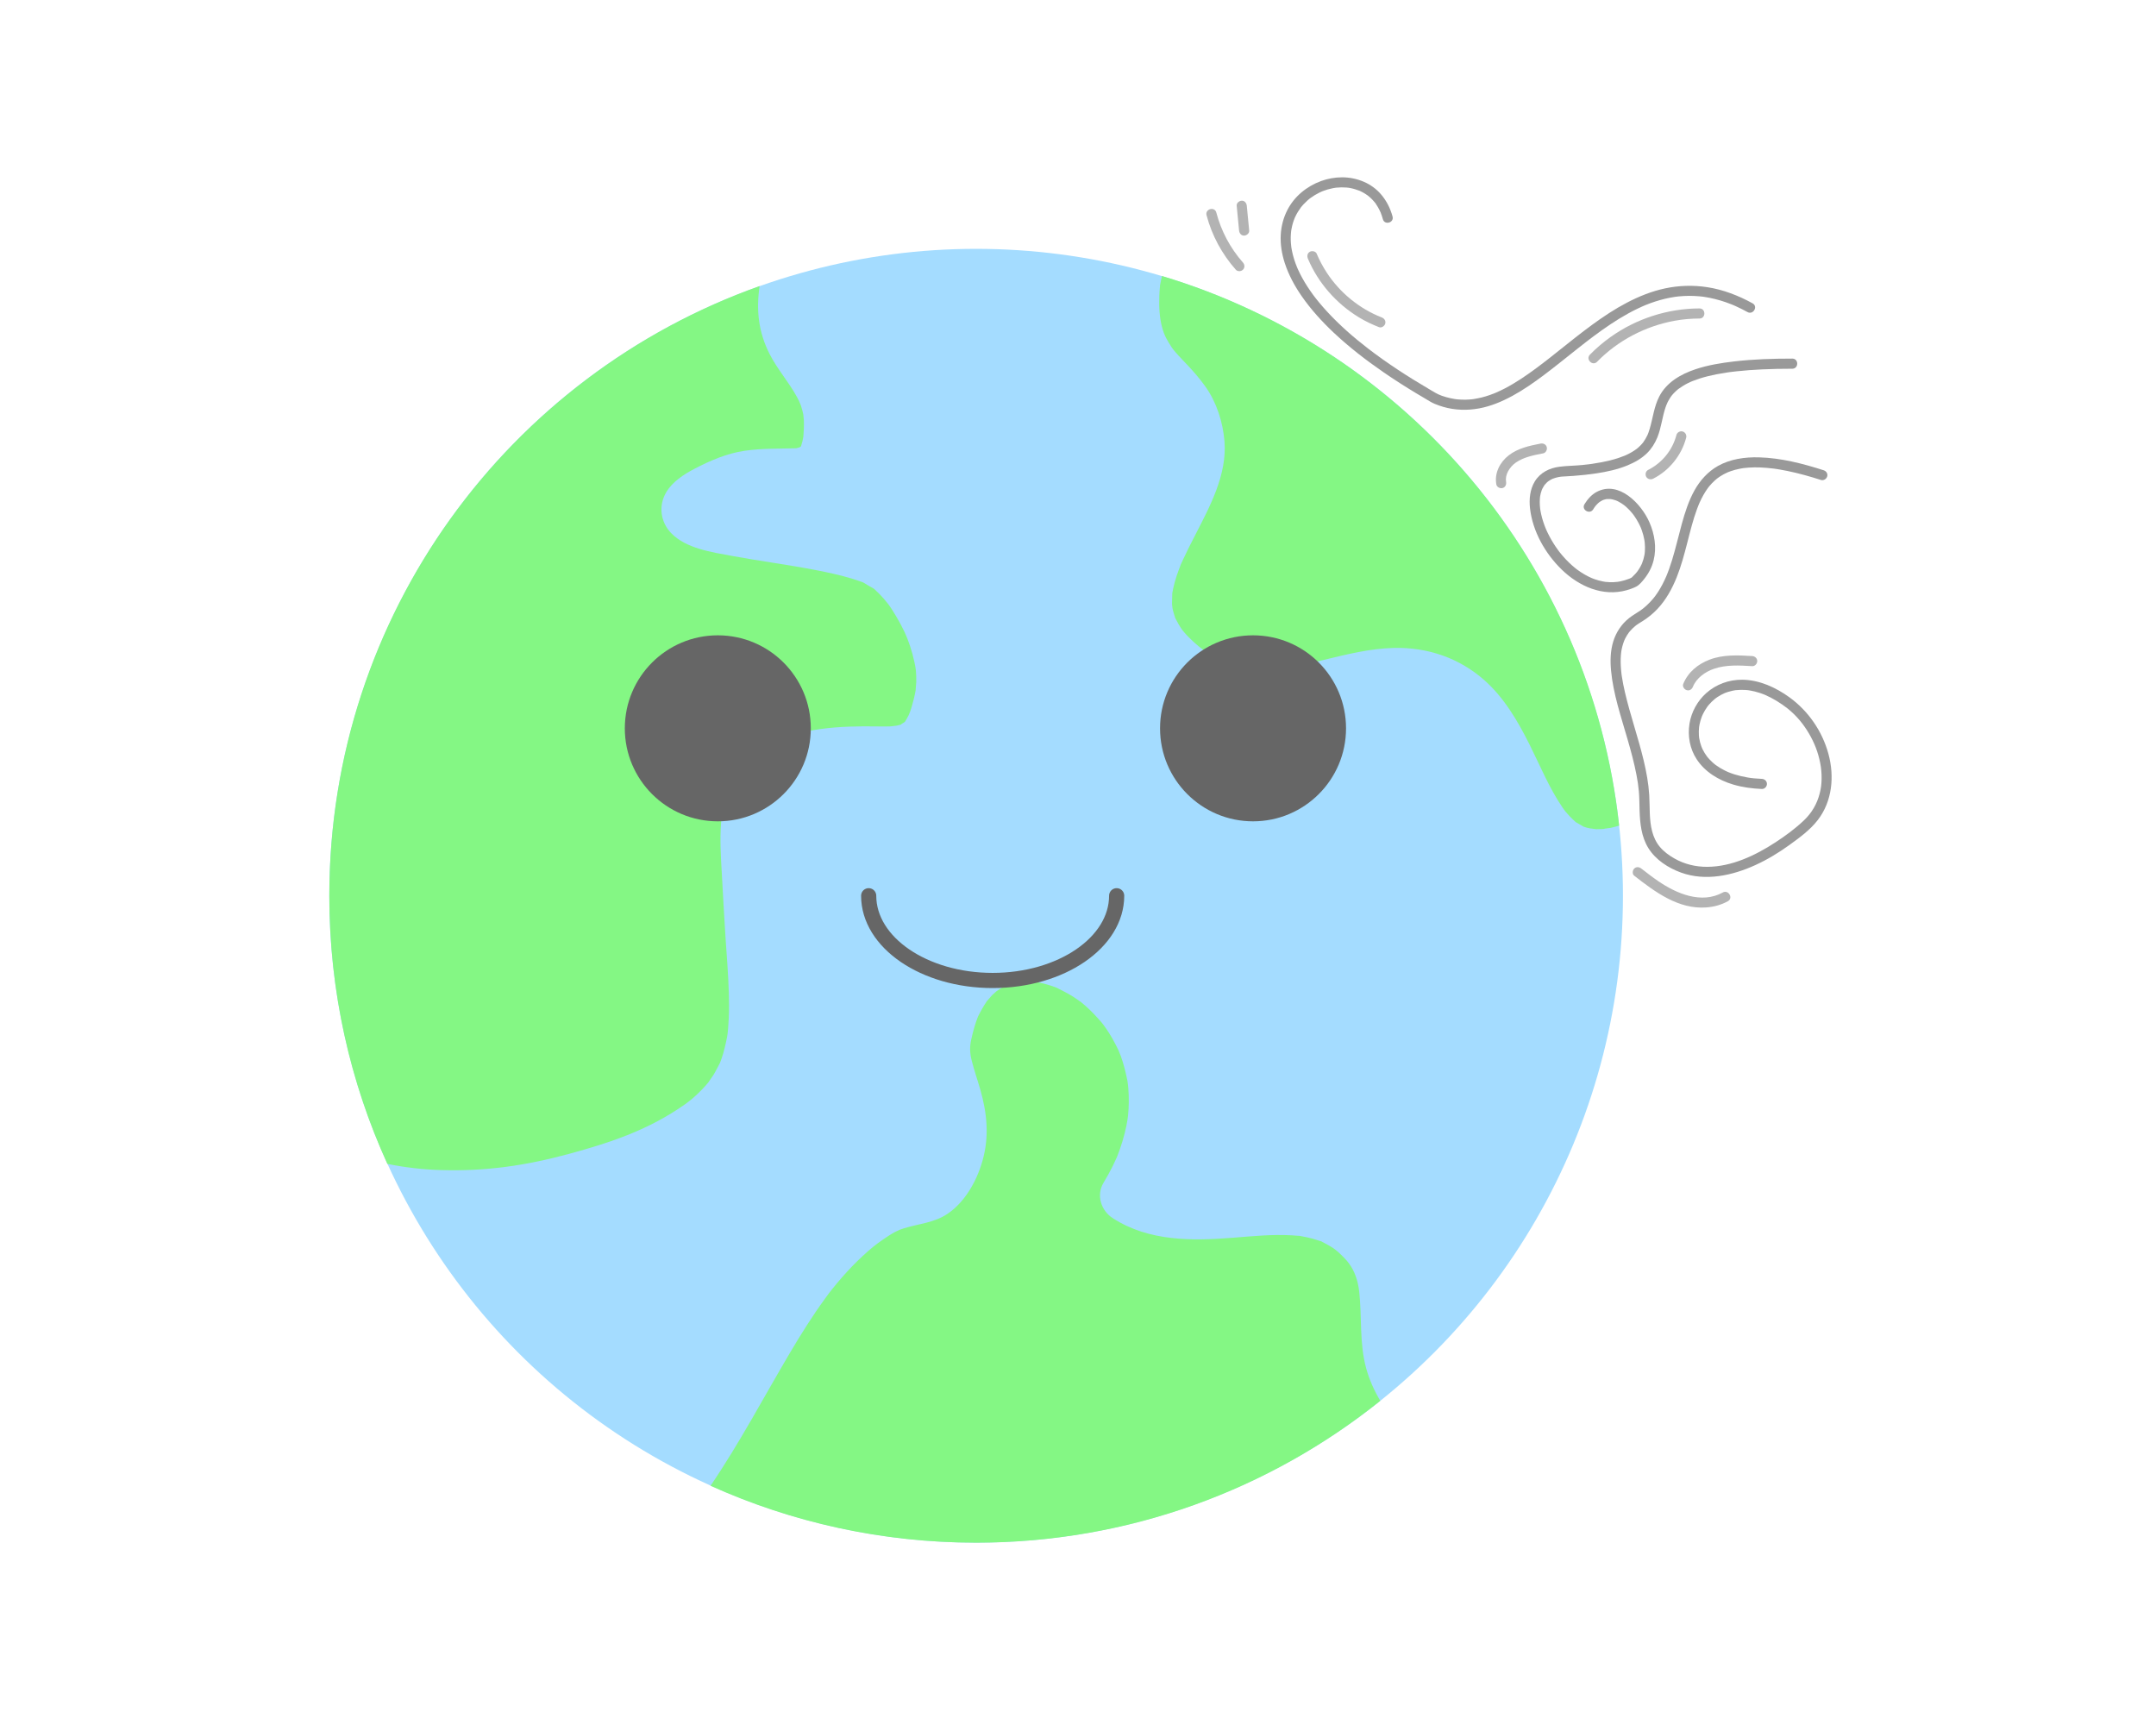 <?xml version="1.0" encoding="utf-8"?>
<!-- Generator: Adobe Illustrator 24.0.1, SVG Export Plug-In . SVG Version: 6.00 Build 0)  -->
<svg version="1.1" id="Layer_1" xmlns="http://www.w3.org/2000/svg" xmlns:xlink="http://www.w3.org/1999/xlink" x="0px" y="0px"
	 viewBox="0 0 1280 1024" style="enable-background:new 0 0 1280 1024;" xml:space="preserve">
<style type="text/css">
	.st0{fill:#FCF07E;stroke:#FCF07E;stroke-width:20;stroke-linecap:round;stroke-miterlimit:10;}
	.st1{fill:#A4DCFF;}
	.st2{fill:#84F784;}
	.st3{fill:#666666;}
	.st4{fill:none;stroke:#666666;stroke-width:9;stroke-linecap:round;stroke-miterlimit:10;}
	.st5{fill:#F4F4F4;}
	.st6{fill:#D3D3D3;}
	.st7{fill:#BEBEBF;}
	.st8{fill:#999999;}
	.st9{fill:#CCCCCC;}
	.st10{fill:#B3B3B3;}
	.st11{fill:#E6E6E6;}
	.st12{fill:none;stroke:#29ABE2;stroke-width:17;stroke-linecap:round;stroke-miterlimit:10;stroke-dasharray:25,35;}
	.st13{fill:none;stroke:#F2F2F2;stroke-width:17;stroke-linecap:round;stroke-miterlimit:10;stroke-dasharray:25,35;}
	.st14{fill:none;stroke:#000000;stroke-width:6;stroke-miterlimit:10;}
	.st15{fill:#FFFFFF;stroke:#FFFFFF;stroke-width:10;stroke-linecap:round;stroke-miterlimit:10;}
	.st16{fill:#FFFFFF;stroke:#E6E6E6;stroke-width:10;stroke-linecap:round;stroke-miterlimit:10;}
	.st17{fill:none;stroke:#F2F2F2;stroke-width:17;stroke-linecap:round;stroke-miterlimit:10;}
	.st18{fill:none;stroke:#CCCCCC;stroke-width:17;stroke-linecap:round;stroke-miterlimit:10;}
	.st19{fill:#FCF07E;stroke:#FCF07E;stroke-width:14;stroke-linecap:round;stroke-miterlimit:10;}
	.st20{fill:none;stroke:#F2F2F2;stroke-width:17;stroke-linecap:round;stroke-miterlimit:10;stroke-dasharray:2,35;}
	.st21{fill:#F7C161;stroke:#999999;stroke-width:8;stroke-miterlimit:10;}
	.st22{fill:#666666;stroke:#999999;stroke-width:8;stroke-linecap:round;stroke-miterlimit:10;}
	.st23{fill:none;stroke:#666666;stroke-width:6;stroke-linecap:round;stroke-miterlimit:10;}
	.st24{opacity:0.65;}
	.st25{fill:#808080;stroke:#4D4D4D;stroke-width:3;stroke-linecap:round;stroke-miterlimit:10;}
	.st26{fill:#999999;stroke:#4D4D4D;stroke-width:3;stroke-linecap:round;stroke-miterlimit:10;}
	.st27{fill:#B3B3B3;stroke:#4D4D4D;stroke-width:3;stroke-linecap:round;stroke-miterlimit:10;}
	.st28{fill:#CCCCCC;stroke:#4D4D4D;stroke-width:3;stroke-linecap:round;stroke-miterlimit:10;}
	.st29{fill:#E6E6E6;stroke:#4D4D4D;stroke-width:3;stroke-linecap:round;stroke-miterlimit:10;}
	.st30{fill:#F2F2F2;stroke:#4D4D4D;stroke-width:3;stroke-linecap:round;stroke-miterlimit:10;}
</style>
<g>
	<g>
		<g>
			<circle class="st1" cx="579.52" cy="531.73" r="384.01"/>
			<path class="st2" d="M811.09,812.27c-4.12-14.98-2.45-30.45-4.16-45.69c-0.51-4.56-1.9-10.12-4.77-14.64
				c-1.77-2.79-2.73-3.83-5.26-6.4c-0.75-0.77-1.53-1.51-2.33-2.23c0,0-2.46-1.93-2.42-1.96c-2.23-1.53-4.58-2.82-6.99-4.06
				c-0.35-0.18-0.59-0.31-0.79-0.42c-0.23-0.06-0.51-0.14-0.91-0.26c-1.38-0.42-2.73-0.91-4.13-1.3c-2.33-0.64-4.7-1.1-7.08-1.54
				c-0.32-0.06-0.58-0.11-0.79-0.15c-0.24-0.01-0.55-0.02-0.97-0.04c-1.23-0.07-2.46-0.2-3.7-0.27
				c-11.56-0.65-23.13,0.51-34.64,1.43c-24.49,1.96-50.13,2.23-71.56-11.64c-6.89-4.45-9.85-13.58-5.48-20.9
				c1.94-3.24,3.79-6.54,5.47-9.92c0.81-1.64,1.59-3.3,2.33-4.97c0.15-0.36,0.41-0.98,0.48-1.15c2.24-5.73,4.05-11.63,5.3-17.66
				c0.26-1.27,0.49-2.55,0.7-3.83c-0.07,0.31,0.3-2.18,0.34-2.6c0.24-2.54,0.39-5.09,0.42-7.65c0.04-2.89-0.06-5.78-0.29-8.66
				c-0.06-0.69-0.14-1.38-0.21-2.06c-0.07-0.52-0.25-1.84-0.33-2.23c-1.01-4.97-2.19-9.83-3.92-14.6c-0.28-0.77-2.31-5.44-0.57-1.62
				c-0.31-0.68-0.6-1.38-0.93-2.05c-1.16-2.33-2.31-4.66-3.61-6.91c-1.1-1.9-2.27-3.76-3.51-5.58c-0.57-0.84-1.18-1.66-1.78-2.48
				c-0.34-0.45-0.84-1.1-1.05-1.34c-3.02-3.46-6.12-6.8-9.58-9.84c-0.78-0.68-1.6-1.32-2.37-2.01c-0.06-0.05-0.09-0.08-0.14-0.13
				c0,0,0,0-0.01,0c-1.54-1.05-3.02-2.16-4.59-3.16c-3.19-2.05-6.53-3.66-9.89-5.39c-0.89-0.29-1.77-0.67-2.66-0.97
				c-1.63-0.56-3.27-1.05-4.94-1.48c-1.62-0.42-3.27-0.66-4.89-1.05c-0.75-0.06-1.5-0.14-2.26-0.19c-1.77-0.1-3.54-0.12-5.3-0.04
				c-0.63,0.03-1.26,0.09-1.89,0.14c-1.33,0.45-2.96,0.54-4.31,0.91c-1.23,0.34-5.96,2.37-2.79,0.83c-1.32,0.63-2.64,1.26-3.91,2.02
				c-0.43,0.25-1.99,1.35-2.84,1.92c-0.8,0.72-2.25,1.98-2.6,2.33c-0.67,0.66-3.09,3.68-2.94,3.32c-1.97,2.89-3.67,5.87-5.24,9.02
				c-0.06,0.12-0.13,0.27-0.2,0.44c-0.22,0.59-0.35,0.94-0.42,1.1c-0.23,0.6-0.45,1.2-0.66,1.8c-0.81,2.37-1.51,4.78-2.11,7.22
				c-1.39,5.64-1.78,8.14-1.19,12.62c0.42,3.19,2.77,10.8,4.29,15.57c4.4,13.78,6.89,27.34,4.08,41.76
				c-2.66,13.7-10.24,29-22.11,36.96c-7.9,5.3-16.96,5.83-25.77,8.55c-0.88,0.27-1.76,0.57-2.63,0.89c0.22-0.03-2.48,1.17-2.67,1.27
				c-2.5,1.35-4.88,2.94-7.22,4.55c-4.5,3.1-6.96,5.09-11.92,9.66c-4.39,4.05-8.52,8.36-12.45,12.85c-1.91,2.18-3.76,4.4-5.57,6.66
				c-2.1,2.62-2.02,2.54-4.4,5.81c-7.46,10.24-14.19,20.98-20.64,31.87c-15.62,26.36-30.1,53.9-47.37,79.29
				c48.1,21.69,101.47,33.78,157.67,33.78c90.8,0,174.22-31.53,239.96-84.22C815.88,825.55,812.99,819.15,811.09,812.27z"/>
			<path class="st2" d="M961.28,490.12C944.55,334.9,835.35,207.41,689.86,163.84c-0.37,1.52-0.7,3.06-0.97,4.6
				c-0.08,0.47-0.14,0.7-0.17,0.78c-0.02,0.26-0.05,0.56-0.08,0.92c-0.15,1.73-0.28,3.45-0.34,5.19c-0.21,6.24-0.06,12.7,1.57,18.76
				c1.39,5.15,2.67,7.28,5.9,12.33c0.31,0.43,0.53,0.73,0.67,0.93c0.45,0.54,0.89,1.09,1.35,1.62c0.61,0.71,1.23,1.4,1.86,2.09
				c1.7,1.88,3.47,3.69,5.21,5.53c3.91,4.13,7.61,8.41,10.9,13.06c6.54,9.22,10.3,21.07,11.2,32.31
				c1.6,19.85-8.66,38.68-17.42,55.75c-2.46,4.79-4.92,9.58-7.17,14.47c-0.37,0.8-0.73,1.62-1.1,2.42
				c-0.12,0.25-0.21,0.46-0.29,0.63c-0.06,0.16-0.13,0.35-0.21,0.57c-0.76,2.02-1.54,4.02-2.21,6.07c-0.78,2.4-1.47,4.83-2.01,7.3
				c-0.22,1.01-0.4,2.03-0.59,3.04c0,0,0,0.01,0,0.01c0,0.07,0,0.11,0,0.18c-0.01,2.02-0.13,4.05-0.14,6.08
				c0,0.53,0.29,2.53,0.26,2.48c0.09,0.45,0.18,0.9,0.29,1.35c0.34,1.44,0.82,2.83,1.25,4.24c0.04,0.12,0.06,0.21,0.09,0.31
				c0.04,0.08,0.09,0.16,0.15,0.28c1.17,2.3,2.43,4.52,3.91,6.64c0.09,0.12,0.44,0.57,0.69,0.88c0.93,1.12,1.91,2.2,2.92,3.24
				c2.05,2.12,4.23,4.11,6.5,5.98c10.1,8.37,21.04,13.54,33.25,13.88c27.3,0.75,54.2-12.47,82.38-13.14
				c20.01-0.47,38.87,5.95,53.85,19.25c11.66,10.35,19.82,24.31,26.72,38.11c6.32,12.64,11.71,25.96,19.76,37.64
				c0.44,0.64,0.9,1.26,1.35,1.89c0.97,1.04,1.85,2.17,2.84,3.2c0.97,1.01,2.02,1.94,3.04,2.9c0.15,0.14,0.27,0.26,0.38,0.37
				c0.13,0.07,0.27,0.16,0.45,0.27c1.37,0.83,2.82,1.57,4.17,2.42c0.5,0.17,0.99,0.36,1.49,0.51c1.52,0.47,3.16,0.6,4.66,1.09
				c-4.18-1.37-0.49-0.09,1.46-0.04c2.03,0.05,4.01-0.15,6.03-0.26c-4.53,0.23,1.39-0.29,2.51-0.53
				C957.92,491.07,959.61,490.61,961.28,490.12z"/>
			<path class="st2" d="M261.52,694.57c27.09,0.82,50.72-2.64,76.75-9.73c25.02-6.81,46.91-14.26,68.15-29.12
				c2.99-2.09,6.75-5.14,10.85-9.48c1.25-1.32,2.43-2.69,3.58-4.09c-0.43,0.43,2.31-3.38,2.78-4.13c1.35-2.19,2.41-4.5,3.65-6.75
				c0.07-0.13,0.13-0.23,0.19-0.33c0.03-0.1,0.06-0.18,0.1-0.31c0.24-0.73,0.55-1.45,0.8-2.18c1.43-4.09,2.35-8.26,3.22-12.5
				c0.12-0.7,0.24-1.41,0.35-2.11c0.11-1.15,0.25-2.3,0.35-3.45c0.18-2.08,0.3-4.17,0.39-6.25c0.2-4.81,0.17-9.62,0.03-14.43
				c-0.32-11.14-1.23-22.25-1.99-33.36c-0.84-12.47-1.44-24.95-2.16-37.43c-0.58-10.1-1.26-20.31-0.46-30.41
				c1.52-19.32,9.01-36.68,26.96-46.03c20.32-10.58,43.58-11.61,65.99-11.26c2.54,0.04,5.09,0.07,7.64-0.03
				c0.95-0.04,3.59-0.48,3.77-0.45c0.8-0.2,1.6-0.39,2.4-0.59c0.12-0.1,0.24-0.21,0.35-0.29c-0.86,0.37,0.94-0.56,1.94-1.29
				c0.02-0.02,0.04-0.03,0.06-0.04c0.81-1.28,1.55-2.58,2.24-3.92c0.16-0.45,0.92-2.22,1.01-2.51c0.32-0.95,0.62-1.91,0.9-2.88
				c0.93-3.18,1.76-6.47,2.3-9.74c-0.15,0.67,0.31-4.05,0.32-4.72c0.02-1.17,0-2.35-0.04-3.52c-0.15-3.88-0.39-5.13-1.12-8.5
				c-1.3-6.01-3.44-12.56-5.79-17.55c-2.64-5.61-7.08-13.18-9.83-16.75c-1.64-2.13-3.45-4.17-5.34-6.09
				c-0.95-0.97-1.96-1.88-2.95-2.81c-0.17-0.06-0.37-0.18-0.58-0.34c-1.6-0.84-4.91-2.86-5.83-3.43c-0.47-0.18-0.95-0.37-1.43-0.54
				c-1.52-0.55-3.06-1.06-4.61-1.53c-7.27-2.25-14.73-3.86-22.2-5.3c-16.52-3.2-33.22-5.35-49.77-8.41
				c-11.89-2.2-27.32-4.39-36.11-13.6c-6.3-6.6-7.54-16.28-2.84-24.19c3.71-6.25,10.34-10.54,16.63-13.84
				c9.4-4.95,19.42-9.24,29.98-10.78c9.96-1.46,19.89-1.18,29.92-1.47c0.25-0.01,0.46-0.01,0.64-0.01c0.03-0.01,0.04-0.02,0.08-0.03
				c0.55-0.18,1.27-0.39,1.93-0.53c0.05-0.03,0.11-0.07,0.18-0.11c0.2-0.15,0.38-0.26,0.53-0.35c0.04-0.06,0.08-0.12,0.12-0.19
				c0.06-0.2,0.11-0.37,0.16-0.51c0.26-0.85,0.53-1.69,0.73-2.57c0.17-0.75,0.31-1.51,0.45-2.26c0.03-0.27,0.06-0.62,0.11-1.08
				c0.07-1.17,0.16-2.34,0.21-3.51c0.07-1.82,0.11-3.65,0.04-5.47c-0.01-0.17-0.39-3.48-0.26-3.07c-0.38-2-0.91-3.97-1.57-5.89
				c-0.13-0.39-1.63-3.67-0.84-2.08c-0.48-0.98-0.96-1.95-1.49-2.9c-4.86-8.85-11.68-16.48-16.24-25.5
				c-6.57-12.99-7.99-25.97-5.87-40.24c-148.86,52.87-255.46,194.95-255.46,361.94c0,56.77,12.33,110.65,34.44,159.14
				C240.4,693.07,251.08,694.25,261.52,694.57z"/>
		</g>
		<circle class="st3" cx="426.16" cy="432.35" r="55.21"/>
		<circle class="st3" cx="743.92" cy="432.35" r="55.21"/>
		<path class="st4" d="M662.95,531.73c0,27.78-32.96,50.3-73.61,50.3c-40.66,0-73.61-22.52-73.61-50.3"/>
	</g>
	<g>
		<g>
			<path class="st8" d="M826.75,128.53c-1.33-4.86-3.6-9.4-6.9-13.22c-2.75-3.19-6.28-5.74-10.15-7.4
				c-4.07-1.75-8.42-2.64-12.85-2.65c-4.24-0.01-8.54,0.75-12.51,2.2c-4.32,1.58-8.28,3.86-11.79,6.84
				c-3.39,2.88-6.26,6.48-8.28,10.43c-2.31,4.52-3.58,9.43-3.89,14.49c-0.35,5.72,0.62,11.54,2.39,16.97
				c2.28,6.99,5.82,13.54,10,19.57c5.49,7.92,12.01,15.09,19.01,21.68c9.23,8.68,19.31,16.45,29.74,23.63
				c6.27,4.32,12.68,8.41,19.2,12.34c1.71,1.03,3.42,2.05,5.15,3.05c1.9,1.11,3.81,2.41,5.84,3.25c1.68,0.7,3.39,1.31,5.14,1.82
				c6.94,2,14.19,2.21,21.28,0.91c6.98-1.28,13.64-4.1,19.85-7.48c6.67-3.64,12.91-8.01,18.97-12.58
				c6.68-5.03,13.17-10.31,19.73-15.5c1.62-1.28,3.25-2.55,4.88-3.82c0.27-0.21-0.1,0.08-0.13,0.1c0.1-0.07,0.19-0.15,0.29-0.22
				c0.22-0.17,0.45-0.35,0.67-0.52c0.42-0.32,0.84-0.64,1.26-0.96c0.84-0.64,1.68-1.27,2.52-1.9c3.3-2.46,6.64-4.85,10.07-7.13
				c3.41-2.27,6.9-4.42,10.49-6.39c1.79-0.98,3.6-1.92,5.44-2.8c0.88-0.42,1.76-0.83,2.65-1.23c0.46-0.21,0.92-0.41,1.39-0.61
				c0.54-0.23-0.4,0.16,0.14-0.06c0.25-0.1,0.5-0.21,0.75-0.31c3.68-1.49,7.46-2.73,11.33-3.65c1.91-0.46,3.85-0.84,5.8-1.13
				c0.23-0.03,0.46-0.07,0.69-0.1c0.44-0.06-0.55,0.07-0.11,0.01c0.12-0.01,0.23-0.03,0.35-0.04c0.5-0.06,1.01-0.12,1.51-0.17
				c1.01-0.1,2.03-0.18,3.04-0.23c2.02-0.11,4.05-0.12,6.08-0.03c1.05,0.05,2.11,0.12,3.16,0.21c0.49,0.05,0.98,0.1,1.47,0.15
				c0.25,0.03,0.49,0.06,0.74,0.09c0.06,0.01,0.48,0.06,0.09,0.01c-0.44-0.06,0.34,0.05,0.34,0.05c4.41,0.66,8.75,1.74,12.96,3.2
				c1.1,0.38,2.2,0.79,3.28,1.22c0.27,0.11,0.53,0.21,0.79,0.32c0.13,0.05,0.75,0.31,0.57,0.24c-0.18-0.08,0.44,0.19,0.57,0.25
				c0.31,0.14,0.62,0.28,0.94,0.42c2.31,1.04,4.57,2.18,6.78,3.4c3.39,1.86,6.42-3.32,3.03-5.18c-8.39-4.61-17.47-8.15-26.96-9.6
				c-8.35-1.27-16.77-1.03-25.04,0.73c-7.87,1.68-15.42,4.71-22.53,8.42c-7.19,3.75-13.96,8.24-20.5,13.01
				c-6.74,4.92-13.25,10.13-19.77,15.33c-1.59,1.27-3.18,2.53-4.78,3.79c-0.78,0.61-1.55,1.22-2.33,1.83
				c-0.4,0.31-0.81,0.63-1.21,0.94c-0.19,0.14-0.37,0.29-0.56,0.43c0.47-0.36-0.05,0.04-0.23,0.18c-3.07,2.36-6.18,4.68-9.36,6.9
				c-5.94,4.16-12.15,8.02-18.81,10.93c-0.19,0.08-0.37,0.16-0.56,0.24c-0.17,0.07,0.53-0.22-0.03,0.01
				c-0.4,0.16-0.81,0.33-1.22,0.49c-0.78,0.3-1.56,0.59-2.34,0.86c-1.58,0.55-3.18,1.03-4.81,1.43c-1.61,0.4-3.23,0.65-4.85,0.95
				c-0.19,0.03,0.65-0.08,0.03-0.01c-0.19,0.02-0.38,0.05-0.57,0.07c-0.42,0.05-0.83,0.09-1.25,0.12c-0.8,0.07-1.61,0.11-2.41,0.13
				c-1.65,0.04-3.31-0.01-4.96-0.16c-0.39-0.04-0.78-0.08-1.18-0.13c-0.4-0.05-0.45-0.08,0.01,0c-0.26-0.05-0.53-0.08-0.79-0.12
				c-0.83-0.13-1.65-0.29-2.47-0.47c-1.73-0.38-3.43-0.88-5.1-1.46c-2.71-0.95-4.89-2.4-7.46-3.91
				c-12.53-7.34-24.74-15.26-36.26-24.1c-8.65-6.65-17.04-14-24.47-22.09c-1.55-1.69-3.07-3.42-4.54-5.19
				c-0.72-0.87-1.43-1.76-2.13-2.65c-0.36-0.45,0.19,0.25-0.16-0.2c-0.15-0.2-0.31-0.4-0.46-0.6c-0.33-0.43-0.65-0.86-0.97-1.3
				c-2.29-3.13-4.41-6.38-6.29-9.77c-0.85-1.54-1.65-3.11-2.38-4.71c-0.17-0.36-0.33-0.72-0.49-1.08c-0.08-0.18-0.15-0.36-0.23-0.54
				c-0.13-0.31,0.12,0.28,0.11,0.27c-0.05-0.12-0.1-0.24-0.15-0.36c-0.31-0.76-0.61-1.52-0.89-2.3c-1.01-2.76-1.8-5.61-2.32-8.5
				c-0.06-0.32-0.11-0.64-0.16-0.97c-0.02-0.16-0.05-0.32-0.07-0.48c-0.1-0.65,0.06,0.57,0.01,0.08c-0.07-0.68-0.16-1.35-0.21-2.03
				c-0.1-1.25-0.14-2.51-0.11-3.77c0.02-1.23,0.13-2.44,0.26-3.66c0.06-0.57-0.07,0.43-0.03,0.24c0.03-0.14,0.04-0.28,0.06-0.41
				c0.05-0.3,0.09-0.59,0.15-0.89c0.1-0.58,0.22-1.16,0.36-1.74c0.25-1.08,0.56-2.15,0.93-3.2c0.19-0.54,0.39-1.06,0.6-1.59
				c0.23-0.6-0.3,0.67,0.05-0.12c0.11-0.25,0.23-0.51,0.35-0.76c0.91-1.92,2.02-3.72,3.28-5.43c0.5-0.67-0.33,0.4,0.06-0.08
				c0.18-0.22,0.36-0.45,0.55-0.67c0.33-0.39,0.67-0.78,1.02-1.15c0.71-0.76,1.45-1.49,2.22-2.18c0.38-0.34,0.76-0.67,1.16-0.99
				c0.19-0.15,0.39-0.3,0.57-0.45c0.14-0.12-0.65,0.48-0.22,0.17c0.11-0.08,0.23-0.17,0.34-0.25c0.83-0.61,1.68-1.18,2.56-1.71
				c0.87-0.53,1.77-1.02,2.69-1.47c0.45-0.22,0.9-0.43,1.36-0.63c0.77-0.34-0.31,0.11,0.05-0.03c0.24-0.09,0.48-0.19,0.72-0.29
				c1.88-0.73,3.83-1.29,5.81-1.68c0.48-0.09,0.97-0.17,1.45-0.25c0.84-0.13-0.37,0.04,0.02-0.01c0.25-0.03,0.5-0.06,0.76-0.09
				c0.99-0.1,1.98-0.16,2.97-0.17c0.99-0.01,1.97,0.02,2.96,0.1c0.48,0.04,0.96,0.11,1.44,0.15c0.2,0.02-0.86-0.13-0.34-0.04
				c0.11,0.02,0.23,0.03,0.34,0.05c0.25,0.04,0.49,0.08,0.74,0.13c1.94,0.35,3.76,0.95,5.61,1.63c0.43,0.16-0.71-0.32-0.29-0.12
				c0.1,0.05,0.21,0.09,0.32,0.14c0.23,0.1,0.45,0.21,0.68,0.31c0.43,0.21,0.86,0.43,1.28,0.66c0.86,0.47,1.7,1,2.5,1.56
				c0.19,0.13,0.38,0.27,0.57,0.41c0.59,0.43-0.55-0.46,0.09,0.07c0.39,0.33,0.79,0.65,1.17,1c0.74,0.67,1.44,1.39,2.1,2.15
				c0.17,0.2,0.35,0.4,0.51,0.61c0.08,0.1,0.15,0.19,0.23,0.29c0.34,0.41,0.1-0.03-0.13-0.17c0.35,0.21,0.69,0.94,0.91,1.28
				c0.62,0.91,1.18,1.86,1.69,2.84c0.25,0.48,0.48,0.96,0.7,1.45c0.06,0.12,0.11,0.25,0.17,0.37c0.2,0.45,0.06-0.01-0.09-0.21
				c0.15,0.21,0.22,0.54,0.31,0.77c0.43,1.12,0.8,2.27,1.12,3.43C821.98,133.84,827.77,132.26,826.75,128.53L826.75,128.53z"/>
		</g>
	</g>
	<g>
		<g>
			<path class="st8" d="M1064.09,212.87c-11.57,0-23.17,0.35-34.67,1.7c-7.71,0.9-15.46,2.16-22.84,4.63
				c-8.73,2.92-17.19,7.76-21.52,16.22c-3.07,6-3.73,12.66-5.62,19.04c-0.23,0.77-0.48,1.54-0.75,2.3
				c-0.13,0.36-0.28,0.72-0.42,1.09c-0.29,0.73,0.21-0.45,0.06-0.13c-0.1,0.21-0.19,0.42-0.28,0.63c-0.7,1.51-1.55,2.92-2.52,4.28
				c-0.46,0.65,0.28-0.32,0.05-0.07c-0.15,0.17-0.29,0.36-0.44,0.54c-0.28,0.33-0.57,0.65-0.86,0.97c-0.65,0.69-1.34,1.34-2.07,1.95
				c-0.18,0.15-0.37,0.3-0.55,0.45c-0.42,0.35,0.64-0.47-0.08,0.06c-0.45,0.32-0.89,0.64-1.35,0.95c-0.91,0.6-1.84,1.15-2.8,1.65
				c-0.52,0.27-1.04,0.53-1.57,0.78c-0.3,0.14-0.6,0.28-0.91,0.42c-0.1,0.05-0.21,0.09-0.31,0.14c-0.76,0.34,0.42-0.16-0.08,0.03
				c-1.29,0.51-2.58,1-3.89,1.43c-3.15,1.03-6.39,1.81-9.64,2.44c-1.86,0.36-3.72,0.67-5.6,0.94c-0.27,0.04-0.54,0.08-0.81,0.12
				c-0.91,0.13,0.61-0.08-0.31,0.04c-0.47,0.06-0.94,0.12-1.41,0.18c-1.18,0.14-2.36,0.27-3.54,0.39
				c-4.48,0.45-9.03,0.45-13.49,1.02c-5.97,0.76-11.48,3.47-14.68,8.74c-2.88,4.73-3.45,10.61-2.83,16.02
				c1.57,13.64,9.01,26.74,18.76,36.24c10.15,9.89,24.34,16.3,38.57,12.32c1.92-0.54,3.88-1.22,5.66-2.13
				c1.85-0.94,3.44-2.86,4.73-4.46c2.64-3.29,4.63-7.03,5.65-11.14c1.9-7.61,0.61-15.57-2.5-22.66
				c-4.83-10.98-18.2-24.98-31.32-17.97c-3.06,1.64-5.44,4.37-7.22,7.3c-2.01,3.31,3.18,6.33,5.18,3.03
				c0.25-0.41,0.51-0.82,0.79-1.22c0.13-0.18,0.84-1.09,0.35-0.5c0.5-0.61,1.02-1.2,1.59-1.74c0.29-0.28,0.6-0.53,0.91-0.79
				c0.13-0.12,0.45-0.29-0.15,0.11c0.16-0.11,0.31-0.22,0.47-0.33c0.56-0.38,1.17-0.67,1.76-1c0.56-0.31-0.66,0.22-0.06,0.02
				c0.14-0.05,0.28-0.1,0.41-0.15c0.3-0.11,0.61-0.2,0.92-0.28c0.28-0.07,0.56-0.12,0.85-0.18c0.22-0.05,0.82-0.06-0.11,0.01
				c0.17-0.01,0.34-0.04,0.52-0.05c0.64-0.05,1.28-0.05,1.91,0c0.12,0.01,0.23,0.03,0.35,0.03c0.64,0.02-0.73-0.14-0.1-0.02
				c0.35,0.07,0.7,0.12,1.05,0.2c0.65,0.15,1.3,0.34,1.93,0.57c0.22,0.08,1.17,0.5,0.33,0.11c0.35,0.16,0.7,0.32,1.04,0.49
				c1.32,0.66,2.55,1.47,3.74,2.36c-0.68-0.51,0.22,0.18,0.38,0.32c0.3,0.25,0.6,0.51,0.89,0.77c0.62,0.56,1.22,1.15,1.79,1.75
				c0.54,0.57,1.06,1.16,1.55,1.76c0.13,0.16,0.91,1.17,0.45,0.55c0.28,0.37,0.55,0.74,0.81,1.11c0.99,1.4,1.88,2.88,2.67,4.4
				c0.37,0.7,0.7,1.42,1.03,2.14c0.05,0.11,0.36,0.85,0.07,0.16c0.09,0.22,0.18,0.44,0.27,0.66c0.18,0.45,0.34,0.89,0.5,1.35
				c0.58,1.66,1.04,3.36,1.37,5.09c0.07,0.39,0.14,0.79,0.2,1.18c0.02,0.13,0.11,0.94,0.03,0.15c0.02,0.16,0.04,0.32,0.06,0.48
				c0.09,0.95,0.17,1.9,0.18,2.86c0.01,0.8-0.01,1.59-0.06,2.39c-0.03,0.4-0.07,0.79-0.1,1.19c-0.01,0.14-0.14,0.93-0.01,0.15
				c-0.05,0.32-0.1,0.63-0.15,0.95c-0.31,1.72-0.8,3.38-1.44,5c-0.18,0.46,0.31-0.64-0.03,0.08c-0.11,0.22-0.2,0.45-0.31,0.68
				c-0.18,0.38-0.37,0.75-0.57,1.12c-0.47,0.86-0.99,1.7-1.55,2.5c-0.13,0.18-0.26,0.35-0.38,0.53c-0.5,0.7,0.38-0.44-0.18,0.23
				c-0.29,0.35-0.57,0.69-0.87,1.03c-0.68,0.76-1.4,1.49-2.15,2.18c-0.13,0.12-0.76,0.45-0.27,0.21c-0.22,0.11-0.45,0.21-0.68,0.31
				c-0.15,0.07-0.3,0.13-0.45,0.2c0.67-0.29-0.08,0.03-0.18,0.07c-0.82,0.31-1.64,0.61-2.47,0.86c-0.81,0.25-1.63,0.46-2.46,0.64
				c-0.37,0.08-0.74,0.15-1.11,0.22c-0.23,0.04-1.62,0.22-0.76,0.13c-1.61,0.18-3.21,0.27-4.83,0.21c-0.8-0.03-1.59-0.1-2.38-0.18
				c-0.89-0.09,0.4,0.08-0.49-0.07c-0.43-0.07-0.85-0.14-1.28-0.23c-1.56-0.31-3.09-0.73-4.59-1.25c-0.34-0.12-0.68-0.24-1.02-0.37
				c-0.21-0.08-1.46-0.6-0.7-0.27c-0.74-0.32-1.47-0.66-2.19-1.02c-1.46-0.73-2.87-1.55-4.24-2.44c-0.66-0.43-1.31-0.88-1.95-1.34
				c-0.34-0.24-0.67-0.49-1-0.74c0.61,0.46-0.47-0.38-0.64-0.51c-2.62-2.13-5.04-4.5-7.25-7.05c-0.51-0.58-1-1.18-1.49-1.78
				c-0.15-0.18-0.29-0.36-0.43-0.54c-0.01-0.01-0.48-0.62-0.19-0.24c0.29,0.37-0.18-0.23-0.19-0.25c-0.19-0.25-0.37-0.49-0.55-0.74
				c-1-1.36-1.95-2.77-2.84-4.2c-0.88-1.42-1.71-2.87-2.48-4.35c-0.34-0.66-0.68-1.33-1-2.01c-0.16-0.33-0.32-0.67-0.47-1.01
				c-0.09-0.2-0.18-0.4-0.27-0.61c-0.03-0.07-0.38-0.88-0.2-0.45c0.19,0.45-0.09-0.21-0.1-0.25c-0.08-0.2-0.16-0.4-0.25-0.61
				c-0.13-0.34-0.26-0.67-0.39-1.01c-0.29-0.77-0.56-1.54-0.81-2.32c-0.46-1.41-0.86-2.84-1.19-4.28c-0.16-0.71-0.31-1.43-0.44-2.15
				c-0.06-0.32-0.11-0.64-0.16-0.97c-0.03-0.19-0.11-0.88,0,0.03c-0.02-0.19-0.05-0.38-0.07-0.57c-0.16-1.35-0.24-2.71-0.22-4.07
				c0.01-0.65,0.03-1.3,0.09-1.94c0.02-0.29,0.05-0.57,0.08-0.86c0.02-0.21,0.14-0.83-0.02,0.12c0.03-0.17,0.05-0.33,0.08-0.5
				c0.2-1.18,0.49-2.35,0.9-3.48c0.09-0.25,0.19-0.49,0.29-0.74c-0.36,0.98,0.03-0.05,0.15-0.28c0.25-0.51,0.53-1.01,0.83-1.48
				c0.14-0.22,0.29-0.43,0.43-0.64c0.09-0.13,0.18-0.25,0.27-0.37c-0.54,0.76-0.23,0.28-0.09,0.13c0.38-0.42,0.75-0.85,1.16-1.24
				c0.19-0.18,0.39-0.35,0.58-0.52c0.12-0.1,0.25-0.2,0.36-0.3c-0.65,0.55-0.35,0.26-0.17,0.13c0.52-0.35,1.02-0.7,1.57-1
				c0.24-0.13,0.49-0.26,0.74-0.38c0.15-0.07,0.31-0.14,0.46-0.22c0.54-0.27-0.55,0.17-0.16,0.07c0.66-0.18,1.29-0.48,1.94-0.66
				c0.61-0.17,1.23-0.31,1.85-0.43c0.23-0.04,1.53-0.21,0.58-0.11c0.41-0.05,0.83-0.09,1.24-0.13c2.33-0.18,4.67-0.26,7-0.43
				c4.52-0.34,9.03-0.82,13.51-1.5c6.23-0.94,12.48-2.29,18.33-4.69c4.32-1.78,8.43-4.07,11.77-7.37c2.67-2.65,4.62-5.81,6.04-9.27
				c2.35-5.73,2.87-11.99,4.86-17.83c0.13-0.37,0.26-0.74,0.4-1.11c0.06-0.17,0.13-0.33,0.19-0.5c0.04-0.1,0.08-0.2,0.12-0.3
				c0.2-0.51-0.06,0.26-0.14,0.32c0.2-0.15,0.37-0.84,0.49-1.09c0.17-0.36,0.35-0.72,0.54-1.08c0.39-0.72,0.81-1.43,1.26-2.11
				c0.23-0.35,0.49-0.69,0.73-1.03c0.39-0.56-0.49,0.59-0.04,0.05c0.15-0.18,0.3-0.37,0.45-0.55c0.58-0.69,1.2-1.35,1.86-1.97
				c0.34-0.33,0.7-0.65,1.06-0.96c0.17-0.14,0.34-0.29,0.51-0.43c0.2-0.16,1.03-0.76,0.14-0.12c1.82-1.3,3.67-2.48,5.68-3.48
				c0.51-0.25,1.03-0.5,1.54-0.73c0.32-0.15,0.65-0.29,0.98-0.43c-0.8,0.35,0.18-0.07,0.47-0.18c1.34-0.53,2.7-1.01,4.08-1.45
				c3.24-1.03,6.54-1.82,9.87-2.48c1.95-0.38,3.91-0.72,5.88-1.01c0.48-0.07,0.95-0.14,1.43-0.21c-0.06,0.01,0.9-0.12,0.48-0.07
				c-0.42,0.06,0.55-0.07,0.49-0.06c1.17-0.15,2.35-0.29,3.53-0.42c5.04-0.55,10.11-0.91,15.18-1.15
				c6.03-0.28,12.06-0.39,18.09-0.39C1067.95,218.87,1067.96,212.87,1064.09,212.87L1064.09,212.87z"/>
		</g>
	</g>
	<g>
		<g>
			<path class="st8" d="M1082.73,279.17c-12.4-3.98-25.37-7.33-38.46-7.68c-8.35-0.22-17,0.98-24.37,5.13
				c-6,3.38-10.67,8.63-13.98,14.62c-3.41,6.18-5.58,13-7.45,19.78c-1.96,7.11-3.59,14.31-5.75,21.36c-0.53,1.74-1.1,3.47-1.71,5.18
				c-0.31,0.87-0.63,1.73-0.96,2.58c-0.16,0.41-0.32,0.82-0.49,1.23c-0.09,0.22-0.18,0.44-0.27,0.65c-0.16,0.39,0.26-0.59-0.04,0.1
				c-1.42,3.29-3.06,6.48-5.02,9.48c-0.49,0.75-1.01,1.49-1.54,2.21c-0.14,0.19-0.28,0.37-0.42,0.56c-0.31,0.41,0.44-0.55-0.01,0.01
				c-0.29,0.36-0.58,0.73-0.88,1.08c-1.17,1.39-2.43,2.71-3.77,3.94c-0.68,0.63-1.39,1.23-2.11,1.81c-0.09,0.07-0.67,0.52-0.27,0.21
				c0.38-0.29-0.17,0.13-0.28,0.21c-0.39,0.29-0.79,0.58-1.2,0.86c-2.17,1.5-4.46,2.75-6.54,4.39c-4.49,3.55-7.73,8.41-9.42,13.87
				c-1.72,5.54-1.87,11.52-1.33,17.26c1.32,13.97,5.93,27.43,9.8,40.83c2.01,6.96,3.93,13.95,5.29,21.07
				c0.68,3.55,1.12,6.4,1.43,9.86c0.32,3.7,0.31,7.42,0.42,11.14c0.24,7.76,1.03,15.81,5.23,22.55
				c4.35,6.98,11.77,11.76,19.39,14.53c14.59,5.29,30.54,1.75,44.21-4.5c7.12-3.25,13.84-7.35,20.18-11.92
				c5.96-4.31,12.26-8.9,16.78-14.76c8.65-11.19,9.97-26,6.32-39.35c-3.66-13.39-11.88-25.37-23.12-33.51
				c-8.13-5.88-17.85-10.35-28.04-10.45c-7.86-0.07-15.49,2.7-21.36,7.93c-5.21,4.64-8.85,11.25-9.95,18.14
				c-1.16,7.31,0.17,14.86,4.24,21.1c4.98,7.64,13.06,12.47,21.67,15.04c5.53,1.65,11.32,2.4,17.07,2.65c1.62,0.07,3-1.43,3-3
				c0-1.68-1.37-2.93-3-3c-1.54-0.07-3.08-0.17-4.62-0.32c-1.77-0.18-2.19-0.23-3.79-0.5c-2.59-0.43-5.16-1.02-7.67-1.8
				c-1.15-0.36-2.28-0.75-3.4-1.2c-0.11-0.04-0.87-0.35-0.5-0.2c0.34,0.14-0.34-0.15-0.48-0.21c-0.54-0.24-1.08-0.5-1.61-0.76
				c-1.87-0.93-3.67-2.01-5.35-3.25c-0.09-0.07-0.7-0.53-0.33-0.24c0.35,0.27-0.2-0.16-0.31-0.25c-0.4-0.32-0.79-0.66-1.17-1
				c-0.67-0.6-1.31-1.23-1.92-1.89c-0.31-0.33-0.61-0.67-0.9-1.02c-0.13-0.16-0.27-0.32-0.4-0.48c-0.06-0.07-0.11-0.14-0.17-0.21
				c-0.39-0.48,0.29,0.42,0.09,0.12c-0.48-0.73-1.01-1.42-1.47-2.16c-0.44-0.73-0.85-1.47-1.22-2.24c-0.18-0.38-0.34-0.76-0.52-1.14
				c0.41,0.87-0.1-0.29-0.22-0.6c-0.56-1.53-0.98-3.12-1.24-4.73c-0.03-0.19-0.05-0.37-0.09-0.56c0.08,0.48,0.06,0.53,0.01,0.08
				c-0.05-0.43-0.09-0.85-0.12-1.28c-0.05-0.8-0.07-1.6-0.05-2.41c0.02-0.77,0.07-1.55,0.15-2.31c0.02-0.21,0.06-0.42,0.08-0.64
				c-0.03,0.43-0.09,0.6-0.01,0.09c0.07-0.39,0.13-0.79,0.21-1.18c0.31-1.57,0.76-3.11,1.33-4.6c0.08-0.2,0.16-0.4,0.24-0.6
				c0.17-0.47-0.31,0.69-0.02,0.05c0.17-0.36,0.33-0.73,0.5-1.09c0.35-0.72,0.73-1.43,1.15-2.12c0.41-0.69,0.85-1.36,1.32-2.02
				c0.11-0.15,0.22-0.3,0.33-0.46c0.4-0.57-0.35,0.41-0.03,0.03c0.28-0.33,0.54-0.67,0.82-1c1.07-1.23,2.24-2.36,3.5-3.4
				c0.09-0.08,0.63-0.51,0.21-0.17c-0.4,0.32,0.11-0.08,0.22-0.16c0.36-0.26,0.71-0.51,1.08-0.76c0.69-0.46,1.41-0.89,2.14-1.29
				c0.75-0.4,1.51-0.75,2.28-1.1c-0.86,0.4,0.26-0.1,0.56-0.21c0.41-0.15,0.82-0.29,1.23-0.42c0.84-0.27,1.69-0.5,2.55-0.68
				c0.44-0.1,0.88-0.18,1.32-0.26c0.21-0.04,0.42-0.07,0.63-0.1c0.68-0.11-0.58,0.05,0.11-0.01c1.91-0.18,3.8-0.26,5.72-0.13
				c0.47,0.03,0.93,0.07,1.4,0.12c0.24,0.03,0.47,0.06,0.71,0.08c-0.91-0.11,0.13,0.02,0.33,0.06c1.05,0.17,2.1,0.38,3.13,0.64
				c1.09,0.27,2.17,0.59,3.23,0.94c0.52,0.17,1.03,0.36,1.54,0.55c0.26,0.1,0.52,0.2,0.78,0.3c0.15,0.06,0.3,0.12,0.45,0.18
				c0.54,0.21-0.27-0.12,0.07,0.03c2.34,1.02,4.6,2.18,6.78,3.5c2.37,1.43,5.02,3.26,6.84,4.74c5.12,4.16,9.07,8.92,12.36,14.46
				c3.37,5.68,5.63,11.44,6.88,18.03c0.56,2.94,0.83,5.85,0.78,9.17c-0.06,3.31-0.35,5.61-1.17,8.78
				c-1.58,6.12-4.7,11.46-9.35,15.87c-5.16,4.9-10.89,9.1-16.84,12.99c-12.04,7.87-26.06,14.48-40.46,14.56
				c-6.86,0.04-13.57-1.53-19.6-4.98c-3.25-1.86-6.31-4.09-8.7-6.98c-2.24-2.71-3.61-5.8-4.49-9.11c-1.84-6.94-1.29-14.33-1.73-21.6
				c-0.42-6.87-1.68-13.69-3.27-20.37c-3.25-13.67-7.98-26.95-11.16-40.64c-0.73-3.12-1.36-6.27-1.84-9.44
				c-0.03-0.19-0.14-0.95-0.12-0.82c0.04,0.3-0.02-0.2-0.03-0.21c-0.03-0.2-0.05-0.4-0.07-0.6c-0.09-0.79-0.18-1.59-0.24-2.38
				c-0.12-1.45-0.2-2.89-0.22-4.34c-0.02-1.34,0.02-2.69,0.12-4.03c0.05-0.67,0.12-1.34,0.2-2.01c-0.07,0.59,0.03-0.19,0.06-0.39
				c0.06-0.35,0.12-0.69,0.18-1.04c0.25-1.27,0.56-2.52,0.97-3.75c0.2-0.6,0.42-1.2,0.66-1.79c-0.22,0.54,0.07-0.14,0.15-0.33
				c0.14-0.31,0.29-0.61,0.44-0.91c0.58-1.14,1.26-2.21,2-3.25c0.38-0.54-0.08,0.07,0.24-0.32c0.2-0.23,0.39-0.47,0.59-0.7
				c0.46-0.53,0.95-1.05,1.46-1.54c0.46-0.45,0.93-0.87,1.42-1.28c0.25-0.21,0.5-0.42,0.76-0.62c-0.38,0.3,0.01,0,0.07-0.05
				c0.19-0.14,0.39-0.28,0.59-0.42c1.03-0.72,2.12-1.34,3.18-2.01c3.2-2.01,6.17-4.43,8.76-7.19c5.1-5.43,8.67-11.96,11.43-18.83
				c2.66-6.64,4.49-13.57,6.27-20.48c1.73-6.73,3.38-13.5,5.79-20.03c0.29-0.78,0.59-1.55,0.9-2.32c0.07-0.18,0.15-0.35,0.22-0.53
				c0.27-0.66-0.22,0.5-0.02,0.04c0.18-0.4,0.35-0.8,0.52-1.19c0.66-1.46,1.37-2.89,2.16-4.28c0.77-1.36,1.61-2.68,2.52-3.95
				c0.2-0.28,0.84-1.09,0.27-0.38c0.26-0.32,0.51-0.64,0.77-0.96c0.49-0.59,1-1.16,1.54-1.72c0.53-0.56,1.09-1.09,1.66-1.61
				c0.27-0.24,0.54-0.48,0.82-0.71c0.14-0.12,0.28-0.23,0.42-0.35c0.12-0.09,0.67-0.52,0.25-0.2c-0.44,0.33,0.1-0.07,0.2-0.14
				c0.17-0.12,0.34-0.25,0.51-0.37c0.32-0.23,0.65-0.45,0.98-0.67c0.68-0.44,1.37-0.85,2.08-1.24c0.73-0.4,1.48-0.76,2.24-1.1
				c0.42-0.19,0.43-0.18-0.01,0c0.21-0.08,0.42-0.17,0.64-0.26c0.41-0.16,0.81-0.31,1.23-0.46c1.74-0.61,3.53-1.09,5.34-1.45
				c0.45-0.09,0.9-0.17,1.35-0.25c0.23-0.04,0.46-0.07,0.69-0.11c0.13-0.02,0.27-0.04,0.4-0.06c0.57-0.09-0.48,0.06-0.09,0.01
				c1.05-0.12,2.1-0.23,3.16-0.3c2.27-0.15,4.55-0.17,6.82-0.08c2.61,0.1,5.21,0.35,7.81,0.66c0.6,0.07,0.16,0.02,0.03,0
				c0.19,0.02,0.37,0.05,0.56,0.08c0.33,0.05,0.66,0.09,0.99,0.14c0.72,0.11,1.45,0.22,2.17,0.35c1.51,0.26,3.02,0.54,4.52,0.85
				c6.74,1.39,13.38,3.25,19.93,5.35c1.54,0.5,3.27-0.58,3.69-2.1C1085.27,281.24,1084.28,279.67,1082.73,279.17L1082.73,279.17z"/>
		</g>
	</g>
	<g>
		<g>
			<path class="st10" d="M737.94,155.85c-7.53-8.5-12.94-18.72-15.83-29.69c-0.98-3.73-6.77-2.15-5.79,1.6
				c3.16,11.99,9.15,23.07,17.37,32.34c1.08,1.21,3.15,1.1,4.24,0C739.14,158.89,739.01,157.07,737.94,155.85L737.94,155.85z"/>
		</g>
	</g>
	<g>
		<g>
			<path class="st10" d="M741.63,136.86c-0.47-4.91-0.95-9.81-1.42-14.72c-0.15-1.56-1.27-3.08-3-3c-1.5,0.07-3.16,1.33-3,3
				c0.47,4.91,0.95,9.81,1.42,14.72c0.15,1.56,1.27,3.08,3,3C740.13,139.79,741.79,138.53,741.63,136.86L741.63,136.86z"/>
		</g>
	</g>
	<g>
		<g>
			<path class="st10" d="M970.22,519.84c12.37,9.64,26.27,20.08,42.87,18.83c4.48-0.34,8.79-1.51,12.73-3.68
				c3.38-1.86,0.36-7.05-3.03-5.18c-12.66,6.98-27.43,0.68-38.28-6.73c-3.45-2.35-6.75-4.91-10.05-7.47c-1.28-0.99-3-1.25-4.24,0
				C969.18,516.64,968.93,518.84,970.22,519.84L970.22,519.84z"/>
		</g>
	</g>
	<g>
		<g>
			<path class="st10" d="M1005.1,407.62c2.07-5.12,7.28-8.85,12.48-10.62c7.28-2.48,15.12-2.03,22.68-1.55c1.62,0.1,3-1.45,3-3
				c0-1.71-1.38-2.9-3-3c-8.41-0.54-17.31-0.93-25.32,2.14c-6.95,2.66-12.79,7.43-15.62,14.43c-0.61,1.5,0.66,3.3,2.1,3.69
				C1003.13,410.19,1004.5,409.13,1005.1,407.62L1005.1,407.62z"/>
		</g>
	</g>
	<g>
		<g>
			<path class="st10" d="M948.17,214.76c12.39-12.68,28.66-21.17,46.08-24.36c4.86-0.89,9.78-1.3,14.72-1.31
				c3.86-0.01,3.87-6.01,0-6c-18.76,0.03-37.49,6.05-52.76,16.95c-4.39,3.13-8.51,6.62-12.28,10.48
				C941.22,213.28,945.46,217.53,948.17,214.76L948.17,214.76z"/>
		</g>
	</g>
	<g>
		<g>
			<path class="st10" d="M981.49,284.15c9.59-4.85,16.86-13.93,19.58-24.32c0.41-1.57-0.52-3.26-2.1-3.69
				c-1.55-0.43-3.28,0.52-3.69,2.1c-2.35,8.98-8.46,16.51-16.82,20.73c-1.45,0.73-1.86,2.77-1.08,4.1
				C978.25,284.54,980.04,284.88,981.49,284.15L981.49,284.15z"/>
		</g>
	</g>
	<g>
		<g>
			<path class="st10" d="M776.52,153.61c6.07,14.38,16.91,26.66,30.23,34.76c3.8,2.31,7.82,4.23,11.96,5.84
				c1.51,0.59,3.29-0.65,3.69-2.1c0.47-1.7-0.58-3.1-2.1-3.69c-13.3-5.16-24.96-14.79-32.74-26.77c-2.28-3.51-4.24-7.22-5.87-11.08
				c-0.63-1.49-2.84-1.82-4.1-1.08C776.05,150.41,775.88,152.11,776.52,153.61L776.52,153.61z"/>
		</g>
	</g>
	<g>
		<g>
			<path class="st10" d="M894.15,286.02c-0.36-1.95,0.11-4.23,1.12-6.13c1.14-2.14,2.8-4.03,4.77-5.37
				c4.77-3.25,10.59-4.32,16.16-5.41c1.59-0.31,2.5-2.21,2.1-3.69c-0.46-1.66-2.09-2.41-3.69-2.1c-6.63,1.29-13.5,2.77-18.94,7.02
				c-5.26,4.11-8.54,10.56-7.3,17.27c0.29,1.59,2.23,2.5,3.69,2.1C893.73,289.25,894.44,287.62,894.15,286.02L894.15,286.02z"/>
		</g>
	</g>
</g>
</svg>
